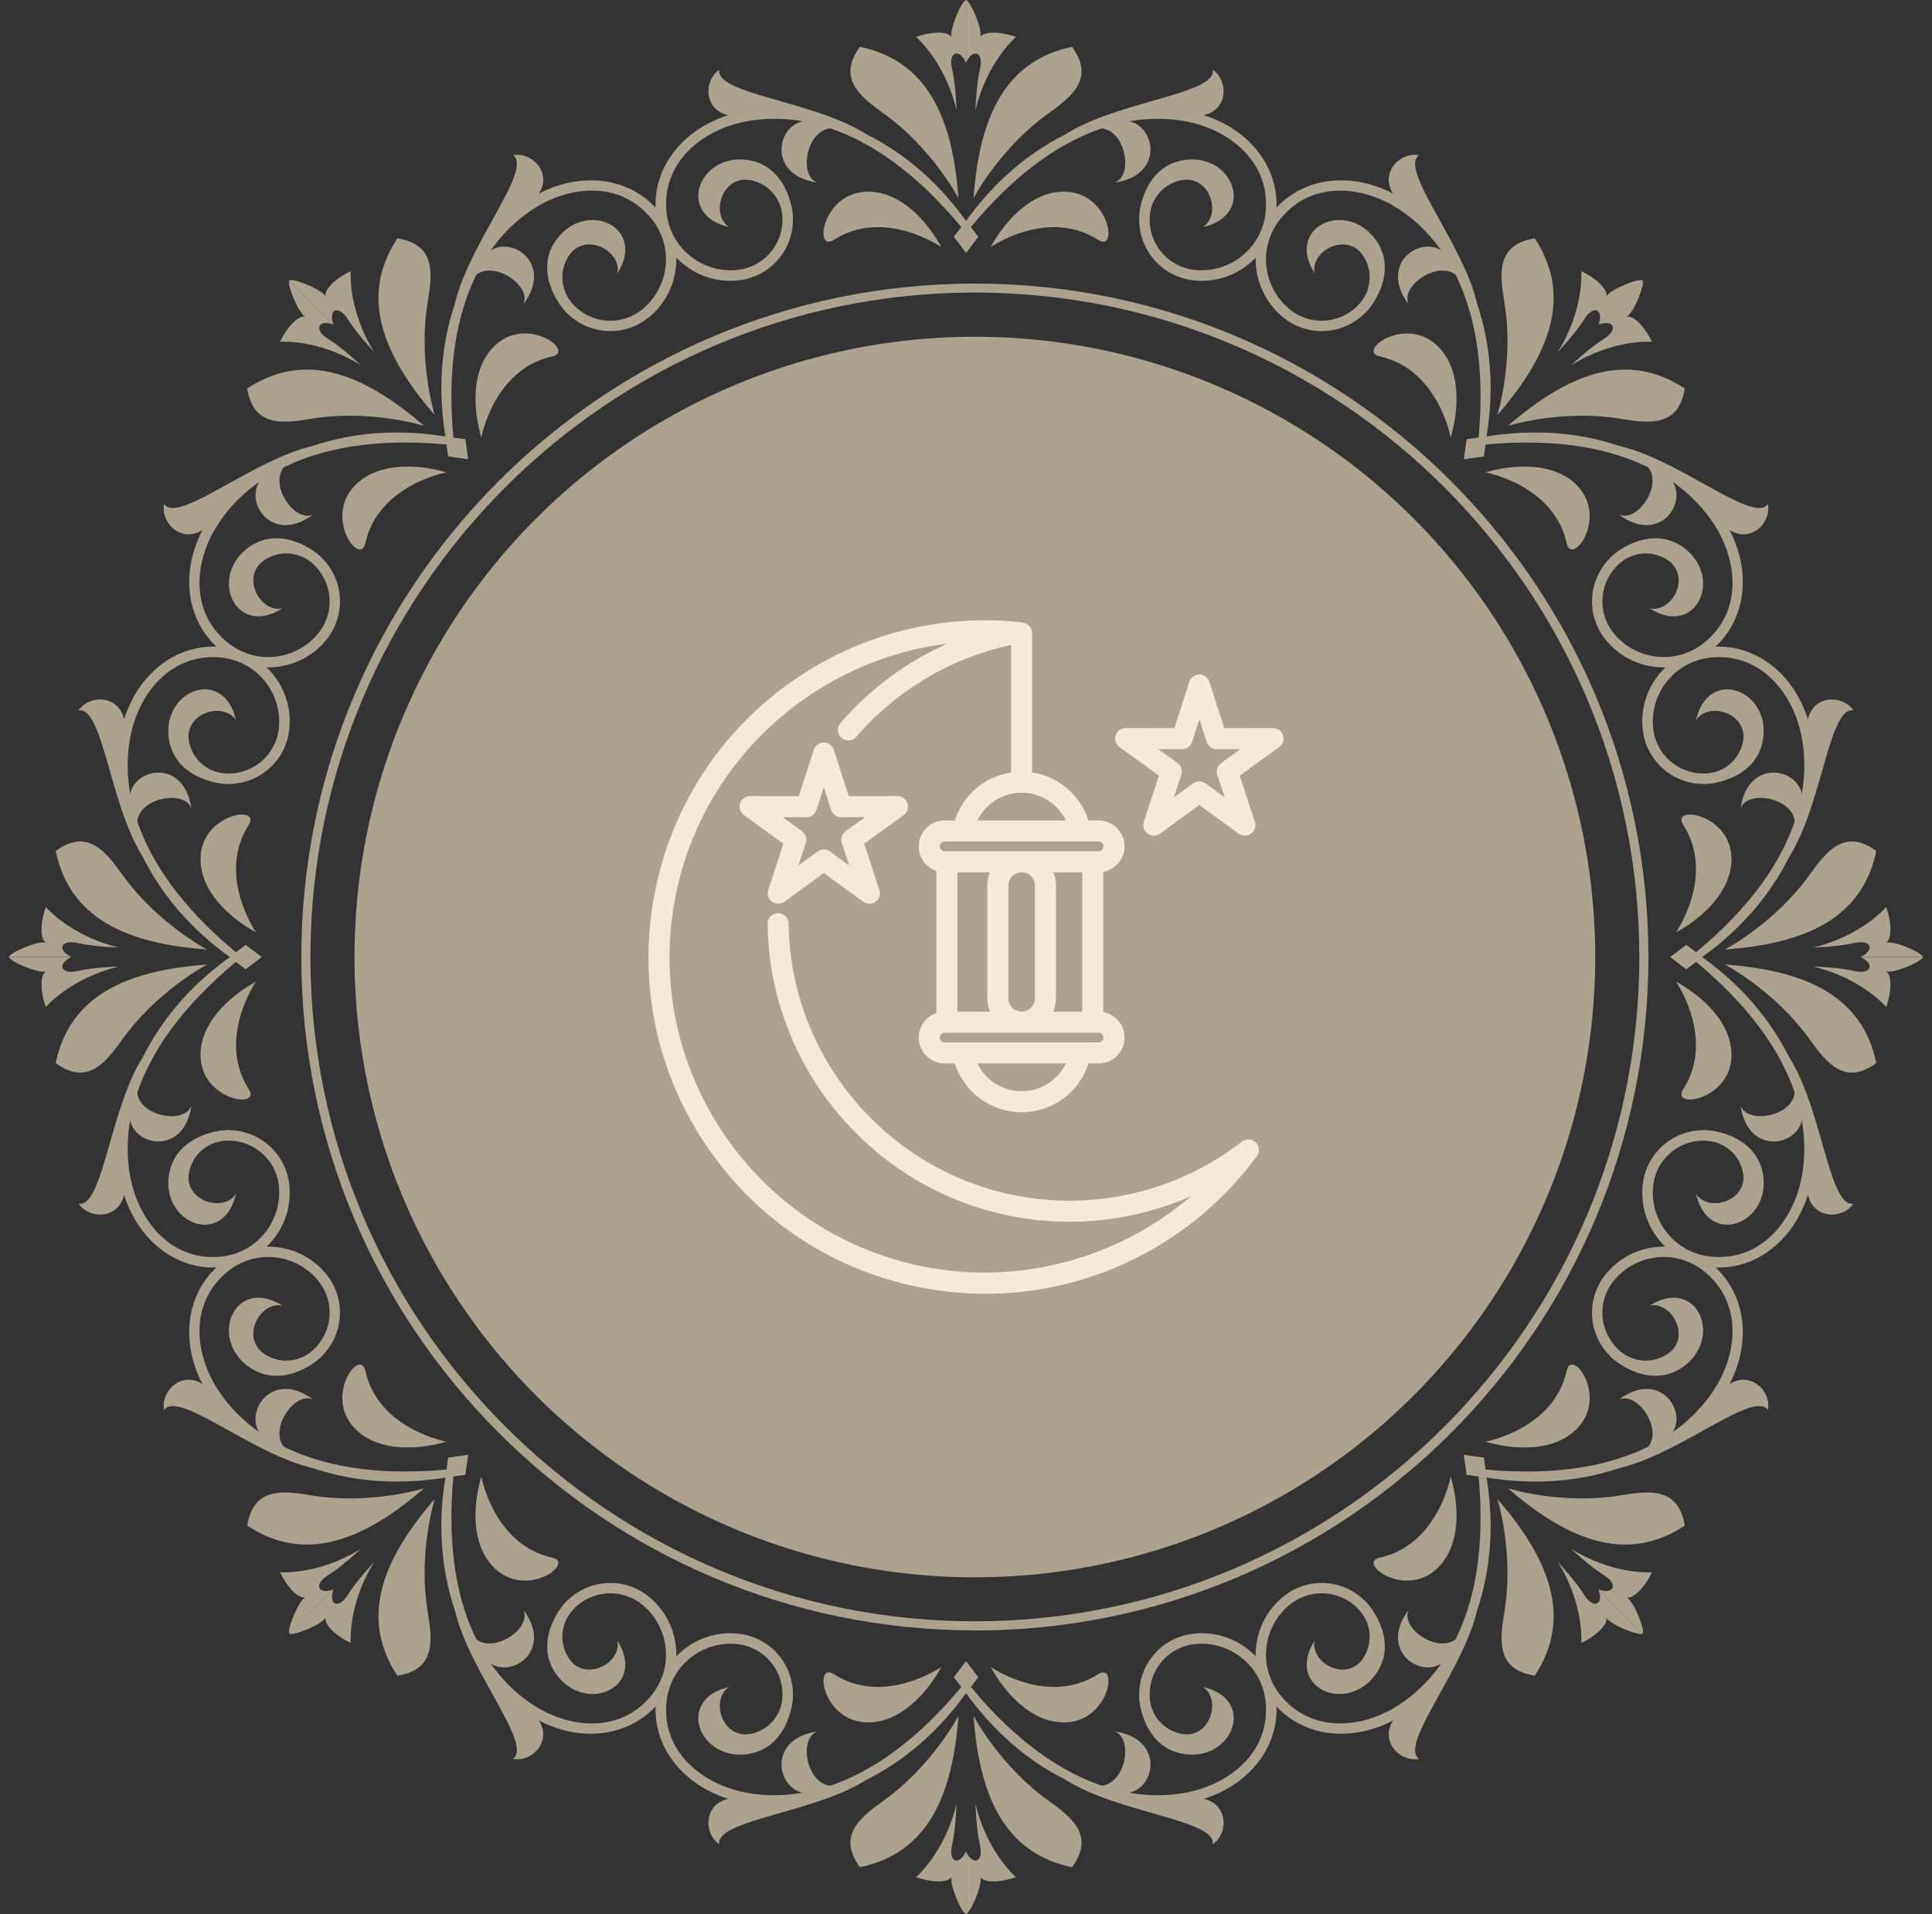 <svg width="109" height="108" viewBox="0 0 109 108" fill="none" xmlns="http://www.w3.org/2000/svg">
<rect x="0" y="0" width="109" height="108" fill="#333333" stroke="none"/>
<g clip-path="url(#clip0_415_476)">
<path d="M55 91.994C34.05 91.994 17 74.95 17 53.994C17 33.038 34.044 16 55 16C75.956 16 93 33.044 93 54C93 74.956 75.956 92 55 92V91.994ZM55 16.507C34.326 16.507 17.513 33.326 17.513 53.994C17.513 74.662 34.332 91.481 55 91.481C75.668 91.481 92.487 74.662 92.487 53.994C92.487 33.326 75.668 16.507 55 16.507Z" fill="#ACA28F"/>
<circle cx="55" cy="54" r="35" fill="#ACA28F"/>
<g clip-path="url(#clip1_415_476)">
<path d="M70.069 64.415C66.499 67.187 61.904 68.307 57.465 67.487C50.039 66.115 44.584 59.648 44.492 52.109C44.488 51.781 44.221 51.517 43.891 51.523C43.563 51.527 43.301 51.796 43.305 52.124C43.403 60.228 49.267 67.18 57.249 68.654C60.636 69.28 64.105 68.856 67.206 67.492C63.167 70.947 57.685 72.499 52.353 71.514C47.675 70.65 43.614 68.016 40.916 64.097C38.219 60.179 37.21 55.444 38.074 50.766C39.505 43.014 45.901 37.248 53.446 36.32C51.146 37.341 49.077 38.867 47.416 40.798C47.202 41.046 47.23 41.421 47.479 41.635C47.728 41.849 48.102 41.821 48.316 41.572C50.583 38.938 53.665 37.114 57.045 36.393V43.587C55.559 43.81 54.322 44.861 53.868 46.295H53.295C52.489 46.295 51.833 46.951 51.833 47.756C51.833 48.4 52.251 48.946 52.83 49.141V57.159C52.251 57.354 51.833 57.9 51.833 58.543C51.833 59.349 52.489 60.005 53.295 60.005H53.868C54.382 61.626 55.895 62.758 57.638 62.758C59.382 62.758 60.895 61.626 61.409 60.005H61.982C62.788 60.005 63.444 59.349 63.444 58.543C63.444 57.827 62.925 57.23 62.243 57.106V49.193C62.925 49.07 63.444 48.473 63.444 47.756C63.444 46.951 62.788 46.295 61.982 46.295H61.409C60.954 44.861 59.718 43.81 58.232 43.587V35.725C58.232 35.419 58.001 35.167 57.703 35.135C57.662 35.121 57.619 35.111 57.574 35.106C52.829 34.603 48.099 35.898 44.255 38.753C40.391 41.624 37.781 45.814 36.906 50.55C35.985 55.541 37.062 60.591 39.938 64.771C42.815 68.951 47.148 71.76 52.138 72.682C53.289 72.894 54.449 73 55.605 73C58.042 73 60.46 72.53 62.736 71.604C66.002 70.274 68.829 68.072 70.911 65.235C71.087 64.997 71.059 64.665 70.847 64.459C70.635 64.252 70.303 64.233 70.069 64.415ZM55.852 49.218C55.755 49.449 55.701 49.702 55.701 49.967V56.332C55.701 56.598 55.755 56.851 55.852 57.082H54.017V49.218H55.852ZM59.424 57.082C59.522 56.851 59.575 56.598 59.575 56.332V49.967C59.575 49.702 59.522 49.449 59.424 49.218H61.055V57.082H59.424ZM58.388 49.967V56.332C58.388 56.746 58.052 57.082 57.638 57.082C57.225 57.082 56.889 56.746 56.889 56.332V49.967C56.889 49.554 57.225 49.218 57.638 49.218H57.638C58.052 49.218 58.388 49.554 58.388 49.967ZM57.638 61.571C56.552 61.571 55.593 60.943 55.142 60.005H60.135C59.684 60.943 58.725 61.571 57.638 61.571ZM61.982 58.817H60.935C60.934 58.817 60.933 58.817 60.932 58.817H54.345C54.344 58.817 54.342 58.817 54.341 58.817H53.295C53.146 58.817 53.021 58.692 53.021 58.543C53.021 58.395 53.146 58.269 53.295 58.269H61.982C62.13 58.269 62.256 58.395 62.256 58.543C62.256 58.692 62.13 58.817 61.982 58.817ZM62.256 47.756C62.256 47.905 62.13 48.03 61.982 48.03H61.65C61.65 48.03 61.649 48.03 61.649 48.03C61.648 48.03 61.648 48.03 61.648 48.03H53.425C53.424 48.03 53.424 48.03 53.423 48.03C53.423 48.03 53.422 48.03 53.422 48.03H53.295C53.146 48.03 53.021 47.905 53.021 47.756C53.021 47.608 53.146 47.483 53.295 47.483H54.329C54.33 47.483 54.33 47.483 54.331 47.483C54.331 47.483 54.332 47.483 54.333 47.483H60.932H60.934H61.982C62.13 47.483 62.256 47.608 62.256 47.756ZM60.135 46.295H55.142C55.593 45.357 56.552 44.729 57.638 44.729C58.725 44.729 59.684 45.357 60.135 46.295ZM72.386 41.489C72.306 41.245 72.079 41.079 71.821 41.079C71.821 41.079 71.82 41.079 71.82 41.079L69.073 41.084L68.23 38.47C68.15 38.225 67.922 38.059 67.665 38.059C67.407 38.059 67.179 38.225 67.1 38.47L66.256 41.084L63.509 41.079C63.508 41.079 63.508 41.079 63.508 41.079C63.251 41.079 63.023 41.245 62.943 41.489C62.864 41.734 62.951 42.003 63.16 42.154L65.385 43.764L64.531 46.375C64.451 46.62 64.538 46.888 64.746 47.04C64.955 47.191 65.237 47.191 65.445 47.039L67.664 45.42L69.883 47.039C69.988 47.115 70.111 47.153 70.233 47.153C70.356 47.153 70.478 47.115 70.582 47.04C70.791 46.888 70.878 46.62 70.798 46.375L69.944 43.764L72.169 42.154C72.378 42.003 72.466 41.734 72.386 41.489ZM68.897 43.056C68.688 43.207 68.6 43.476 68.681 43.721L69.097 44.996L68.014 44.206C67.91 44.13 67.787 44.091 67.665 44.091C67.542 44.091 67.419 44.13 67.315 44.206L66.232 44.995L66.648 43.721C66.728 43.476 66.641 43.207 66.432 43.056L65.346 42.27L66.686 42.273H66.688C66.945 42.273 67.174 42.106 67.253 41.861L67.665 40.586L68.076 41.861C68.156 42.106 68.384 42.273 68.641 42.273H68.643L69.983 42.27L68.897 43.056ZM51.199 45.33C51.12 45.086 50.891 44.92 50.634 44.92C50.634 44.92 50.633 44.92 50.633 44.92L47.886 44.925L47.043 42.311C46.964 42.066 46.735 41.9 46.478 41.9C46.22 41.9 45.992 42.066 45.913 42.311L45.069 44.925L42.322 44.92C42.322 44.92 42.321 44.92 42.321 44.92C42.064 44.92 41.836 45.086 41.756 45.33C41.676 45.575 41.764 45.844 41.973 45.995L44.198 47.605L43.344 50.216C43.264 50.461 43.351 50.729 43.559 50.881C43.768 51.032 44.05 51.032 44.258 50.88L46.477 49.261L48.697 50.88C48.801 50.956 48.924 50.994 49.047 50.994C49.169 50.994 49.291 50.956 49.395 50.881C49.604 50.729 49.691 50.461 49.611 50.216L48.757 47.605L50.982 45.995C51.191 45.844 51.279 45.575 51.199 45.33ZM47.71 46.897C47.501 47.048 47.413 47.317 47.494 47.563L47.91 48.837L46.828 48.047C46.619 47.895 46.336 47.895 46.128 48.047L45.045 48.837L45.461 47.563C45.541 47.317 45.454 47.048 45.245 46.897L44.159 46.111L45.499 46.114H45.501C45.758 46.114 45.987 45.948 46.066 45.702L46.478 44.427L46.889 45.702C46.968 45.948 47.197 46.114 47.454 46.114H47.456L48.796 46.111L47.71 46.897Z" fill="#F3EAD9"/>
</g>
<path d="M54.074 11.182C53.749 6.633 52.311 3.431 48.515 2.643C47.236 4.407 48.475 5.417 49.856 6.404C52.602 8.368 54.074 11.182 54.074 11.182Z" fill="#ACA28F"/>
<path d="M53.11 13.944C52.453 12.734 51.118 11.062 49.371 10.839C46.449 10.463 45.838 14.31 47.042 13.534C49.896 11.707 53.11 13.944 53.11 13.944Z" fill="#ACA28F"/>
<path d="M45.684 6.815C43.88 6.69 43.104 9.875 46.117 10.303C44.896 9.88 45.627 6.661 47.447 7.323L46.574 6.855L45.684 6.815Z" fill="#ACA28F"/>
<path d="M49.2 7.797C46.369 5.714 40.336 5.371 40.581 3.933C39.582 4.618 39.714 6.615 41.66 6.547C43.606 6.484 44.006 6.142 45.29 6.496C46.575 6.849 47.676 7.163 47.676 7.163L48.492 7.523L49.194 7.791L49.2 7.797Z" fill="#ACA28F"/>
<path d="M44.731 12.426C44.731 11.21 44.041 9.144 41.94 9.001C39.349 8.83 38.184 12.152 41.141 12.814C40.062 12.135 40.707 9.835 42.397 10.166C43.087 10.303 44.029 11.011 44.029 11.011L44.343 12.055L44.725 12.42L44.731 12.426Z" fill="#ACA28F"/>
<path d="M54.503 12.466C50.165 6.421 44.086 5.776 41.643 6.347C38.652 7.049 36.746 9.384 37.008 12.032C37.117 13.157 37.659 14.167 38.532 14.886C39.297 15.514 40.233 15.845 41.209 15.845C41.346 15.845 41.489 15.839 41.632 15.822C43.521 15.64 44.903 13.95 44.72 12.061C44.566 10.52 43.19 9.384 41.649 9.538L41.706 10.126C42.928 10.012 44.012 10.902 44.132 12.118C44.286 13.682 43.139 15.08 41.575 15.234C40.61 15.326 39.663 15.04 38.915 14.424C38.161 13.807 37.699 12.934 37.602 11.97C37.334 9.218 39.508 7.449 41.786 6.918C44.086 6.381 48.892 6.376 54.241 12.82L53.83 13.362L54.509 14.258L55.188 13.362L54.509 12.466H54.503Z" fill="#ACA28F"/>
<path d="M53.972 6.244C53.322 3.47 51.678 2.083 51.678 2.083C52.38 1.827 53.407 1.701 53.687 2.083C53.567 1.644 54.229 0.097 54.498 0V3.533C54.115 2.7 53.493 2.922 53.71 3.876C53.932 4.835 53.967 6.244 53.967 6.244H53.972Z" fill="#ACA28F"/>
<path d="M54.925 11.182C55.25 6.633 56.689 3.431 60.484 2.643C61.763 4.407 60.524 5.417 59.143 6.404C56.398 8.368 54.925 11.182 54.925 11.182Z" fill="#ACA28F"/>
<path d="M55.89 13.944C56.546 12.734 57.882 11.062 59.628 10.839C62.551 10.463 63.162 14.31 61.957 13.534C59.103 11.707 55.89 13.944 55.89 13.944Z" fill="#ACA28F"/>
<path d="M63.316 6.815C65.119 6.69 65.895 9.875 62.882 10.303C64.103 9.88 63.373 6.661 61.552 7.323L62.425 6.855L63.316 6.815Z" fill="#ACA28F"/>
<path d="M59.8 7.797C62.631 5.714 68.664 5.371 68.419 3.933C69.418 4.618 69.286 6.615 67.34 6.547C65.394 6.484 64.994 6.142 63.71 6.496C62.425 6.849 61.324 7.163 61.324 7.163L60.508 7.523L59.806 7.791L59.8 7.797Z" fill="#ACA28F"/>
<path d="M64.269 12.426C64.269 11.21 64.96 9.144 67.061 9.001C69.652 8.83 70.817 12.152 67.86 12.814C68.939 12.135 68.294 9.835 66.604 10.166C65.913 10.303 64.972 11.011 64.972 11.011L64.658 12.055L64.275 12.42L64.269 12.426Z" fill="#ACA28F"/>
<path d="M54.503 12.466C58.841 6.421 64.92 5.776 67.363 6.347C70.354 7.049 72.261 9.384 71.998 12.032C71.89 13.157 71.347 14.167 70.474 14.886C69.709 15.514 68.773 15.845 67.797 15.845C67.66 15.845 67.517 15.839 67.375 15.822C65.485 15.64 64.104 13.95 64.287 12.061C64.441 10.52 65.817 9.384 67.358 9.538L67.3 10.126C66.079 10.012 64.995 10.902 64.875 12.118C64.721 13.682 65.868 15.08 67.432 15.234C68.396 15.326 69.344 15.04 70.092 14.424C70.845 13.807 71.308 12.934 71.404 11.97C71.673 9.218 69.498 7.449 67.221 6.918C64.92 6.381 60.114 6.376 54.766 12.82L55.177 13.362L54.498 14.258L53.818 13.362L54.498 12.466H54.503Z" fill="#ACA28F"/>
<path d="M55.028 6.244C55.679 3.47 57.323 2.083 57.323 2.083C56.626 1.827 55.593 1.701 55.313 2.083C55.433 1.644 54.771 0.097 54.503 0V3.533C54.885 2.7 55.508 2.922 55.291 3.876C55.068 4.835 55.034 6.244 55.034 6.244H55.028Z" fill="#ACA28F"/>
<path d="M23.92 24.025C20.472 21.04 17.19 19.789 13.948 21.919C14.296 24.07 15.883 23.911 17.556 23.631C20.889 23.077 23.914 24.025 23.914 24.025H23.92Z" fill="#ACA28F"/>
<path d="M25.192 26.656C23.873 26.262 21.744 26.028 20.352 27.101C18.017 28.905 20.306 32.056 20.609 30.657C21.334 27.352 25.186 26.656 25.186 26.656H25.192Z" fill="#ACA28F"/>
<path d="M14.901 26.867C13.537 28.055 15.238 30.857 17.675 29.025C16.516 29.59 14.753 26.793 16.505 25.977L15.557 26.268L14.901 26.867Z" fill="#ACA28F"/>
<path d="M18.081 25.081C14.605 25.611 10.101 29.636 9.256 28.443C9.034 29.636 10.541 30.954 11.871 29.527C13.201 28.106 13.246 27.581 14.405 26.924C15.564 26.268 16.568 25.709 16.568 25.709L17.402 25.383L18.087 25.075L18.081 25.081Z" fill="#ACA28F"/>
<path d="M18.194 31.514C17.338 30.657 15.386 29.676 13.799 31.068C11.847 32.781 13.377 35.954 15.934 34.328C14.69 34.607 13.519 32.53 14.946 31.571C15.534 31.177 16.699 31.011 16.699 31.011L17.658 31.525L18.189 31.514H18.194Z" fill="#ACA28F"/>
<path d="M25.13 24.63C17.789 23.425 13.035 27.261 11.71 29.396C10.089 32.004 10.398 35.007 12.452 36.696C13.326 37.41 14.422 37.747 15.546 37.638C16.528 37.541 17.43 37.113 18.115 36.428C18.212 36.331 18.309 36.223 18.4 36.114C19.604 34.647 19.393 32.478 17.926 31.274C16.728 30.292 14.952 30.463 13.971 31.662L14.427 32.039C15.209 31.091 16.608 30.954 17.555 31.73C18.771 32.729 18.948 34.527 17.949 35.743C17.333 36.491 16.459 36.959 15.495 37.056C14.53 37.153 13.582 36.862 12.829 36.245C10.694 34.493 10.98 31.702 12.213 29.715C13.457 27.706 16.853 24.31 25.192 25.081L25.284 25.754L26.397 25.908L26.243 24.795L25.13 24.641V24.63Z" fill="#ACA28F"/>
<path d="M20.358 20.606C17.937 19.104 15.797 19.287 15.797 19.287C16.111 18.608 16.75 17.797 17.218 17.866C16.819 17.637 16.196 16.079 16.316 15.817L18.816 18.317C17.96 17.997 17.669 18.596 18.502 19.116C19.336 19.635 20.358 20.606 20.358 20.606Z" fill="#ACA28F"/>
<path d="M24.524 23.42C21.539 19.972 20.289 16.69 22.418 13.448C24.57 13.796 24.41 15.383 24.13 17.055C23.577 20.389 24.524 23.414 24.524 23.414V23.42Z" fill="#ACA28F"/>
<path d="M27.157 24.693C26.763 23.374 26.529 21.245 27.602 19.852C29.405 17.518 32.551 19.807 31.158 20.109C27.853 20.834 27.157 24.687 27.157 24.687V24.693Z" fill="#ACA28F"/>
<path d="M27.367 14.401C28.554 13.037 31.357 14.738 29.525 17.175C30.09 16.017 27.293 14.253 26.477 16.005L26.768 15.057L27.367 14.401Z" fill="#ACA28F"/>
<path d="M25.581 17.581C26.112 14.104 30.136 9.601 28.943 8.756C30.136 8.533 31.454 10.04 30.027 11.37C28.606 12.7 28.081 12.746 27.425 13.905C26.768 15.063 26.209 16.068 26.209 16.068L25.883 16.901L25.575 17.586L25.581 17.581Z" fill="#ACA28F"/>
<path d="M32.014 17.695C31.158 16.838 30.176 14.886 31.569 13.3C33.281 11.347 36.455 12.877 34.828 15.434C35.108 14.19 33.03 13.02 32.071 14.447C31.677 15.035 31.512 16.199 31.512 16.199L32.025 17.158L32.014 17.689V17.695Z" fill="#ACA28F"/>
<path d="M25.129 24.63C23.925 17.289 27.761 12.535 29.895 11.21C32.504 9.589 35.506 9.898 37.196 11.953C37.91 12.826 38.246 13.922 38.138 15.046C38.041 16.028 37.613 16.93 36.928 17.615C36.831 17.712 36.722 17.809 36.614 17.9C35.147 19.105 32.978 18.893 31.773 17.426C30.792 16.228 30.963 14.453 32.162 13.471L32.538 13.927C31.591 14.709 31.454 16.108 32.23 17.055C33.229 18.271 35.027 18.448 36.243 17.449C36.99 16.833 37.459 15.96 37.556 14.995C37.653 14.03 37.361 13.083 36.745 12.329C34.993 10.194 32.202 10.48 30.215 11.713C28.206 12.957 24.81 16.353 25.58 24.693L26.254 24.784L26.408 25.897L25.295 25.743L25.141 24.63H25.129Z" fill="#ACA28F"/>
<path d="M21.105 19.858C19.604 17.438 19.787 15.297 19.787 15.297C19.108 15.611 18.297 16.25 18.366 16.718C18.137 16.319 16.579 15.697 16.316 15.817L18.817 18.317C18.497 17.461 19.096 17.169 19.616 18.003C20.135 18.836 21.105 19.858 21.105 19.858Z" fill="#ACA28F"/>
<path d="M11.682 54.425C7.132 54.751 3.93 56.189 3.143 59.985C4.906 61.263 5.917 60.025 6.904 58.644C8.868 55.898 11.682 54.425 11.682 54.425Z" fill="#ACA28F"/>
<path d="M14.445 55.39C13.235 56.046 11.562 57.382 11.339 59.129C10.963 62.051 14.81 62.662 14.034 61.457C12.207 58.603 14.445 55.39 14.445 55.39Z" fill="#ACA28F"/>
<path d="M7.315 62.816C7.19 64.62 10.375 65.396 10.803 62.376C10.38 63.598 7.161 62.867 7.823 61.046L7.355 61.92L7.315 62.81V62.816Z" fill="#ACA28F"/>
<path d="M8.297 59.3C6.213 62.131 5.871 68.164 4.433 67.919C5.118 68.918 7.115 68.786 7.047 66.84C6.984 64.894 6.642 64.494 6.995 63.21C7.349 61.925 7.663 60.824 7.663 60.824L8.023 60.008L8.291 59.306L8.297 59.3Z" fill="#ACA28F"/>
<path d="M12.926 63.769C11.71 63.769 9.644 64.46 9.502 66.56C9.33 69.152 12.652 70.316 13.314 67.359C12.635 68.438 10.335 67.793 10.666 66.104C10.803 65.413 11.511 64.471 11.511 64.471L12.555 64.157L12.921 63.769H12.926Z" fill="#ACA28F"/>
<path d="M12.966 54.003C6.921 58.341 6.277 64.42 6.847 66.863C7.549 69.854 9.884 71.76 12.532 71.498C13.657 71.389 14.667 70.847 15.386 69.974C16.014 69.209 16.345 68.273 16.345 67.297C16.345 67.16 16.34 67.017 16.323 66.874C16.14 64.985 14.45 63.604 12.561 63.786C11.02 63.94 9.884 65.316 10.038 66.857L10.626 66.8C10.512 65.579 11.402 64.494 12.618 64.374C14.182 64.22 15.581 65.367 15.735 66.931C15.826 67.896 15.54 68.844 14.924 69.591C14.308 70.345 13.434 70.807 12.47 70.904C9.718 71.172 7.949 68.998 7.418 66.72C6.882 64.42 6.876 59.614 13.32 54.265L13.862 54.676L14.758 53.997L13.862 53.318L12.966 53.997V54.003Z" fill="#ACA28F"/>
<path d="M6.744 54.528C3.97 55.179 2.583 56.822 2.583 56.822C2.327 56.126 2.201 55.093 2.583 54.813C2.144 54.933 0.597 54.271 0.5 54.003H4.033C3.2 54.385 3.422 55.007 4.376 54.791C5.335 54.568 6.744 54.534 6.744 54.534V54.528Z" fill="#ACA28F"/>
<path d="M11.682 53.575C7.132 53.249 3.93 51.811 3.143 48.015C4.906 46.737 5.917 47.975 6.904 49.356C8.868 52.102 11.682 53.575 11.682 53.575Z" fill="#ACA28F"/>
<path d="M14.445 52.61C13.235 51.954 11.562 50.618 11.339 48.871C10.963 45.949 14.81 45.338 14.034 46.543C12.207 49.397 14.445 52.61 14.445 52.61Z" fill="#ACA28F"/>
<path d="M7.315 45.184C7.19 43.38 10.375 42.604 10.803 45.623C10.38 44.402 7.161 45.133 7.823 46.953L7.355 46.08L7.315 45.19V45.184Z" fill="#ACA28F"/>
<path d="M8.297 48.7C6.213 45.869 5.871 39.836 4.433 40.081C5.118 39.082 7.115 39.214 7.047 41.16C6.984 43.106 6.642 43.506 6.995 44.79C7.349 46.075 7.663 47.176 7.663 47.176L8.023 47.992L8.291 48.694L8.297 48.7Z" fill="#ACA28F"/>
<path d="M12.926 44.231C11.71 44.231 9.644 43.54 9.502 41.44C9.33 38.848 12.652 37.684 13.314 40.641C12.635 39.562 10.335 40.207 10.666 41.896C10.803 42.587 11.511 43.529 11.511 43.529L12.555 43.843L12.921 44.231H12.926Z" fill="#ACA28F"/>
<path d="M12.966 54.003C6.921 49.665 6.277 43.586 6.847 41.143C7.549 38.152 9.884 36.245 12.532 36.508C13.657 36.616 14.667 37.159 15.386 38.032C16.014 38.797 16.345 39.733 16.345 40.709C16.345 40.846 16.34 40.989 16.323 41.131C16.14 43.021 14.45 44.402 12.561 44.219C11.02 44.071 9.884 42.69 10.038 41.148L10.626 41.206C10.512 42.427 11.402 43.512 12.618 43.632C14.182 43.786 15.581 42.638 15.735 41.074C15.826 40.11 15.54 39.162 14.924 38.414C14.308 37.661 13.434 37.199 12.47 37.102C9.718 36.833 7.949 39.008 7.418 41.285C6.882 43.586 6.876 48.392 13.32 53.74L13.862 53.329L14.758 54.008L13.862 54.688L12.966 54.008V54.003Z" fill="#ACA28F"/>
<path d="M6.744 53.472C3.97 52.821 2.583 51.177 2.583 51.177C2.327 51.879 2.201 52.907 2.583 53.187C2.144 53.067 0.597 53.729 0.5 53.997H4.033C3.2 53.615 3.422 52.992 4.376 53.209C5.335 53.432 6.744 53.466 6.744 53.466V53.472Z" fill="#ACA28F"/>
<path d="M24.524 84.58C21.539 88.028 20.289 91.31 22.418 94.552C24.57 94.204 24.41 92.617 24.13 90.945C23.577 87.611 24.524 84.586 24.524 84.586V84.58Z" fill="#ACA28F"/>
<path d="M27.157 83.307C26.763 84.626 26.529 86.755 27.602 88.148C29.405 90.482 32.551 88.193 31.158 87.891C27.853 87.166 27.157 83.313 27.157 83.313V83.307Z" fill="#ACA28F"/>
<path d="M27.367 93.599C28.554 94.963 31.357 93.262 29.525 90.825C30.09 91.984 27.293 93.747 26.477 91.995L26.768 92.942L27.367 93.599Z" fill="#ACA28F"/>
<path d="M25.581 90.419C26.112 93.896 30.136 98.399 28.943 99.244C30.136 99.467 31.454 97.96 30.027 96.63C28.606 95.3 28.081 95.254 27.425 94.095C26.768 92.937 26.209 91.932 26.209 91.932L25.883 91.099L25.575 90.414L25.581 90.419Z" fill="#ACA28F"/>
<path d="M32.014 90.305C31.158 91.162 30.176 93.114 31.569 94.701C33.281 96.653 36.455 95.123 34.828 92.566C35.108 93.81 33.03 94.98 32.071 93.553C31.677 92.965 31.512 91.801 31.512 91.801L32.025 90.842L32.014 90.311V90.305Z" fill="#ACA28F"/>
<path d="M25.129 83.37C23.925 90.711 27.761 95.465 29.895 96.79C32.504 98.411 35.506 98.102 37.196 96.047C37.91 95.174 38.246 94.078 38.138 92.954C38.041 91.972 37.613 91.07 36.928 90.385C36.831 90.288 36.722 90.191 36.614 90.1C35.147 88.895 32.978 89.107 31.773 90.574C30.792 91.772 30.963 93.547 32.162 94.529L32.538 94.073C31.591 93.291 31.454 91.892 32.23 90.945C33.229 89.729 35.027 89.552 36.243 90.551C36.99 91.167 37.459 92.041 37.556 93.005C37.653 93.97 37.361 94.917 36.745 95.671C34.993 97.806 32.202 97.52 30.215 96.287C28.206 95.043 24.81 91.647 25.58 83.307L26.254 83.216L26.408 82.103L25.295 82.257L25.141 83.37H25.129Z" fill="#ACA28F"/>
<path d="M21.105 88.142C19.604 90.562 19.787 92.703 19.787 92.703C19.108 92.389 18.297 91.749 18.366 91.281C18.137 91.681 16.579 92.303 16.316 92.183L18.817 89.683C18.497 90.539 19.096 90.831 19.616 89.997C20.135 89.164 21.105 88.142 21.105 88.142Z" fill="#ACA28F"/>
<path d="M23.92 83.981C20.472 86.966 17.19 88.216 13.948 86.087C14.296 83.935 15.883 84.095 17.556 84.375C20.889 84.928 23.914 83.981 23.914 83.981H23.92Z" fill="#ACA28F"/>
<path d="M25.192 81.344C23.873 81.738 21.744 81.972 20.352 80.899C18.017 79.095 20.306 75.944 20.609 77.343C21.334 80.647 25.186 81.344 25.186 81.344H25.192Z" fill="#ACA28F"/>
<path d="M14.901 81.133C13.537 79.945 15.238 77.143 17.675 78.975C16.516 78.41 14.753 81.207 16.505 82.023L15.557 81.732L14.901 81.133Z" fill="#ACA28F"/>
<path d="M18.081 82.919C14.605 82.388 10.101 78.364 9.256 79.557C9.034 78.364 10.541 77.046 11.871 78.473C13.201 79.894 13.246 80.419 14.405 81.076C15.564 81.732 16.568 82.291 16.568 82.291L17.402 82.617L18.087 82.925L18.081 82.919Z" fill="#ACA28F"/>
<path d="M18.194 76.486C17.338 77.343 15.386 78.324 13.799 76.932C11.847 75.219 13.377 72.046 15.934 73.672C14.69 73.393 13.519 75.47 14.946 76.429C15.534 76.823 16.699 76.989 16.699 76.989L17.658 76.475L18.189 76.486H18.194Z" fill="#ACA28F"/>
<path d="M25.13 83.37C17.789 84.575 13.035 80.739 11.71 78.604C10.089 75.996 10.398 72.993 12.452 71.304C13.326 70.59 14.422 70.253 15.546 70.362C16.528 70.459 17.43 70.887 18.115 71.572C18.212 71.669 18.309 71.777 18.4 71.886C19.604 73.353 19.393 75.522 17.926 76.726C16.728 77.708 14.952 77.537 13.971 76.338L14.427 75.961C15.209 76.909 16.608 77.046 17.555 76.269C18.771 75.271 18.948 73.473 17.949 72.257C17.333 71.509 16.459 71.041 15.495 70.944C14.53 70.847 13.582 71.138 12.829 71.754C10.694 73.507 10.98 76.298 12.213 78.284C13.457 80.294 16.853 83.69 25.192 82.919L25.284 82.246L26.397 82.092L26.243 83.205L25.13 83.359V83.37Z" fill="#ACA28F"/>
<path d="M20.358 87.394C17.937 88.895 15.797 88.713 15.797 88.713C16.111 89.392 16.75 90.203 17.218 90.134C16.819 90.362 16.196 91.921 16.316 92.183L18.816 89.683C17.96 90.003 17.669 89.403 18.502 88.884C19.336 88.365 20.358 87.394 20.358 87.394Z" fill="#ACA28F"/>
<path d="M54.925 96.818C55.25 101.367 56.689 104.57 60.484 105.357C61.763 103.593 60.524 102.583 59.143 101.596C56.398 99.632 54.925 96.818 54.925 96.818Z" fill="#ACA28F"/>
<path d="M55.89 94.055C56.546 95.266 57.882 96.938 59.628 97.161C62.551 97.537 63.162 93.69 61.957 94.466C59.103 96.293 55.89 94.055 55.89 94.055Z" fill="#ACA28F"/>
<path d="M63.316 101.185C65.119 101.31 65.895 98.125 62.882 97.697C64.103 98.12 63.373 101.339 61.552 100.677L62.425 101.145L63.316 101.185Z" fill="#ACA28F"/>
<path d="M59.8 100.203C62.631 102.286 68.664 102.629 68.419 104.067C69.418 103.382 69.286 101.384 67.34 101.453C65.394 101.516 64.994 101.858 63.71 101.504C62.425 101.15 61.324 100.837 61.324 100.837L60.508 100.477L59.806 100.209L59.8 100.203Z" fill="#ACA28F"/>
<path d="M64.269 95.574C64.269 96.79 64.96 98.856 67.061 98.999C69.652 99.17 70.817 95.848 67.86 95.186C68.939 95.865 68.294 98.165 66.604 97.834C65.913 97.697 64.972 96.989 64.972 96.989L64.658 95.945L64.275 95.579L64.269 95.574Z" fill="#ACA28F"/>
<path d="M54.503 95.534C58.841 101.579 64.92 102.224 67.363 101.653C70.354 100.951 72.261 98.616 71.998 95.968C71.89 94.843 71.347 93.833 70.474 93.114C69.709 92.486 68.773 92.155 67.797 92.155C67.66 92.155 67.517 92.16 67.375 92.178C65.485 92.36 64.104 94.05 64.287 95.939C64.441 97.48 65.817 98.616 67.358 98.462L67.3 97.874C66.079 97.988 64.995 97.098 64.875 95.882C64.721 94.318 65.868 92.92 67.432 92.766C68.396 92.674 69.344 92.96 70.092 93.576C70.845 94.192 71.308 95.066 71.404 96.03C71.673 98.782 69.498 100.551 67.221 101.082C64.92 101.618 60.114 101.624 54.766 95.18L55.177 94.638L54.498 93.742L53.818 94.638L54.498 95.534H54.503Z" fill="#ACA28F"/>
<path d="M55.028 101.755C55.679 104.53 57.323 105.917 57.323 105.917C56.626 106.173 55.593 106.299 55.313 105.917C55.433 106.356 54.771 107.903 54.503 108V104.467C54.885 105.3 55.508 105.078 55.291 104.124C55.068 103.165 55.034 101.755 55.034 101.755H55.028Z" fill="#ACA28F"/>
<path d="M54.074 96.818C53.749 101.367 52.311 104.57 48.515 105.357C47.236 103.593 48.475 102.583 49.856 101.596C52.602 99.632 54.074 96.818 54.074 96.818Z" fill="#ACA28F"/>
<path d="M53.11 94.055C52.453 95.266 51.118 96.938 49.371 97.161C46.449 97.537 45.838 93.69 47.042 94.466C49.896 96.293 53.11 94.055 53.11 94.055Z" fill="#ACA28F"/>
<path d="M45.684 101.185C43.88 101.31 43.104 98.125 46.117 97.697C44.896 98.12 45.627 101.339 47.447 100.677L46.574 101.145L45.684 101.185Z" fill="#ACA28F"/>
<path d="M49.2 100.203C46.369 102.286 40.336 102.629 40.581 104.067C39.582 103.382 39.714 101.384 41.66 101.453C43.606 101.516 44.006 101.858 45.29 101.504C46.575 101.15 47.676 100.837 47.676 100.837L48.492 100.477L49.194 100.209L49.2 100.203Z" fill="#ACA28F"/>
<path d="M44.731 95.574C44.731 96.79 44.041 98.856 41.94 98.999C39.349 99.17 38.184 95.848 41.141 95.186C40.062 95.865 40.707 98.165 42.397 97.834C43.087 97.697 44.029 96.989 44.029 96.989L44.343 95.945L44.725 95.579L44.731 95.574Z" fill="#ACA28F"/>
<path d="M54.503 95.534C50.165 101.579 44.086 102.224 41.643 101.653C38.652 100.951 36.746 98.616 37.008 95.968C37.117 94.843 37.659 93.833 38.532 93.114C39.297 92.486 40.233 92.155 41.209 92.155C41.346 92.155 41.489 92.16 41.632 92.178C43.521 92.36 44.903 94.05 44.72 95.939C44.566 97.48 43.19 98.616 41.649 98.462L41.706 97.874C42.928 97.988 44.012 97.098 44.132 95.882C44.286 94.318 43.139 92.92 41.575 92.766C40.61 92.674 39.663 92.96 38.915 93.576C38.161 94.192 37.699 95.066 37.602 96.03C37.334 98.782 39.508 100.551 41.786 101.082C44.086 101.618 48.892 101.624 54.241 95.18L53.83 94.638L54.509 93.742L55.188 94.638L54.509 95.534H54.503Z" fill="#ACA28F"/>
<path d="M53.972 101.755C53.322 104.53 51.678 105.917 51.678 105.917C52.38 106.173 53.407 106.299 53.687 105.917C53.567 106.356 54.229 107.903 54.498 108V104.467C54.115 105.3 53.493 105.078 53.71 104.124C53.932 103.165 53.967 101.755 53.967 101.755H53.972Z" fill="#ACA28F"/>
<path d="M85.08 83.981C88.528 86.966 91.81 88.216 95.052 86.087C94.704 83.935 93.117 84.095 91.444 84.375C88.111 84.928 85.086 83.981 85.086 83.981H85.08Z" fill="#ACA28F"/>
<path d="M83.808 81.344C85.126 81.738 87.255 81.972 88.648 80.899C90.983 79.095 88.694 75.944 88.391 77.343C87.666 80.647 83.813 81.344 83.813 81.344H83.808Z" fill="#ACA28F"/>
<path d="M94.099 81.133C95.463 79.945 93.763 77.143 91.325 78.975C92.484 78.41 94.248 81.207 92.495 82.023L93.443 81.732L94.099 81.133Z" fill="#ACA28F"/>
<path d="M90.92 82.919C94.396 82.388 98.9 78.364 99.744 79.557C99.967 78.364 98.46 77.046 97.13 78.473C95.8 79.894 95.754 80.419 94.596 81.076C93.437 81.732 92.432 82.291 92.432 82.291L91.599 82.617L90.914 82.925L90.92 82.919Z" fill="#ACA28F"/>
<path d="M90.806 76.486C91.662 77.343 93.614 78.324 95.201 76.932C97.153 75.219 95.623 72.046 93.066 73.672C94.31 73.393 95.481 75.47 94.053 76.429C93.466 76.823 92.301 76.989 92.301 76.989L91.342 76.475L90.811 76.486H90.806Z" fill="#ACA28F"/>
<path d="M83.871 83.37C91.211 84.575 95.966 80.739 97.29 78.604C98.911 75.996 98.603 72.993 96.548 71.304C95.675 70.59 94.579 70.253 93.454 70.362C92.473 70.459 91.571 70.887 90.886 71.572C90.789 71.669 90.692 71.777 90.6 71.886C89.396 73.353 89.607 75.522 91.074 76.726C92.273 77.708 94.048 77.537 95.03 76.338L94.573 75.961C93.791 76.909 92.393 77.046 91.445 76.269C90.229 75.271 90.052 73.473 91.051 72.257C91.668 71.509 92.541 71.041 93.506 70.944C94.47 70.847 95.418 71.138 96.171 71.754C98.306 73.507 98.021 76.298 96.788 78.284C95.543 80.294 92.147 83.69 83.808 82.919L83.717 82.246L82.603 82.092L82.758 83.205L83.871 83.359V83.37Z" fill="#ACA28F"/>
<path d="M88.642 87.394C91.062 88.895 93.202 88.713 93.202 88.713C92.888 89.392 92.249 90.203 91.781 90.134C92.18 90.362 92.803 91.921 92.683 92.183L90.183 89.683C91.039 90.003 91.33 89.403 90.497 88.884C89.663 88.365 88.642 87.394 88.642 87.394Z" fill="#ACA28F"/>
<path d="M84.481 84.58C87.467 88.028 88.717 91.31 86.588 94.552C84.436 94.204 84.596 92.617 84.875 90.945C85.429 87.611 84.481 84.586 84.481 84.586V84.58Z" fill="#ACA28F"/>
<path d="M81.844 83.307C82.238 84.626 82.472 86.755 81.399 88.148C79.595 90.482 76.45 88.193 77.843 87.891C81.148 87.166 81.844 83.313 81.844 83.313V83.307Z" fill="#ACA28F"/>
<path d="M81.633 93.599C80.445 94.963 77.643 93.262 79.475 90.825C78.91 91.984 81.707 93.747 82.523 91.995L82.232 92.942L81.633 93.599Z" fill="#ACA28F"/>
<path d="M83.419 90.419C82.888 93.896 78.864 98.399 80.057 99.244C78.864 99.467 77.546 97.96 78.973 96.63C80.394 95.3 80.919 95.254 81.576 94.095C82.232 92.937 82.791 91.932 82.791 91.932L83.117 91.099L83.425 90.414L83.419 90.419Z" fill="#ACA28F"/>
<path d="M76.986 90.305C77.842 91.162 78.824 93.114 77.431 94.701C75.719 96.653 72.545 95.123 74.172 92.566C73.892 93.81 75.97 94.98 76.929 93.553C77.323 92.965 77.489 91.801 77.489 91.801L76.975 90.842L76.986 90.311V90.305Z" fill="#ACA28F"/>
<path d="M83.87 83.37C85.075 90.711 81.239 95.465 79.104 96.79C76.496 98.411 73.493 98.102 71.803 96.047C71.09 95.174 70.753 94.078 70.862 92.954C70.959 91.972 71.387 91.07 72.072 90.385C72.169 90.288 72.277 90.191 72.386 90.1C73.853 88.895 76.022 89.107 77.226 90.574C78.208 91.772 78.037 93.547 76.838 94.529L76.461 94.073C77.409 93.291 77.546 91.892 76.769 90.945C75.771 89.729 73.973 89.552 72.757 90.551C72.009 91.167 71.541 92.041 71.444 93.005C71.347 93.97 71.638 94.917 72.254 95.671C74.007 97.806 76.798 97.52 78.784 96.287C80.794 95.043 84.19 91.647 83.419 83.307L82.746 83.216L82.592 82.103L83.705 82.257L83.859 83.37H83.87Z" fill="#ACA28F"/>
<path d="M87.894 88.142C89.396 90.562 89.213 92.703 89.213 92.703C89.892 92.389 90.703 91.749 90.634 91.281C90.863 91.681 92.421 92.303 92.683 92.183L90.183 89.683C90.503 90.539 89.904 90.831 89.384 89.997C88.865 89.164 87.894 88.142 87.894 88.142Z" fill="#ACA28F"/>
<path d="M97.318 53.575C101.868 53.249 105.07 51.811 105.857 48.015C104.094 46.737 103.083 47.975 102.096 49.356C100.132 52.102 97.318 53.575 97.318 53.575Z" fill="#ACA28F"/>
<path d="M94.556 52.61C95.766 51.954 97.438 50.618 97.661 48.871C98.037 45.949 94.19 45.338 94.967 46.543C96.793 49.397 94.556 52.61 94.556 52.61Z" fill="#ACA28F"/>
<path d="M101.685 45.184C101.81 43.38 98.625 42.604 98.197 45.623C98.62 44.402 101.839 45.133 101.177 46.953L101.645 46.08L101.685 45.19V45.184Z" fill="#ACA28F"/>
<path d="M100.703 48.7C102.787 45.869 103.129 39.836 104.567 40.081C103.882 39.082 101.885 39.214 101.953 41.16C102.016 43.106 102.358 43.506 102.005 44.79C101.651 46.075 101.337 47.176 101.337 47.176L100.977 47.992L100.709 48.694L100.703 48.7Z" fill="#ACA28F"/>
<path d="M96.074 44.231C97.29 44.231 99.356 43.54 99.499 41.44C99.67 38.848 96.348 37.684 95.686 40.641C96.365 39.562 98.665 40.207 98.334 41.896C98.197 42.587 97.489 43.529 97.489 43.529L96.445 43.843L96.079 44.231H96.074Z" fill="#ACA28F"/>
<path d="M96.033 54.003C102.078 49.665 102.723 43.586 102.152 41.143C101.45 38.152 99.116 36.245 96.467 36.508C95.343 36.616 94.332 37.159 93.613 38.032C92.985 38.797 92.654 39.733 92.654 40.709C92.654 40.846 92.66 40.989 92.677 41.131C92.86 43.021 94.549 44.402 96.439 44.219C97.98 44.071 99.116 42.69 98.962 41.148L98.374 41.206C98.488 42.427 97.597 43.512 96.382 43.632C94.818 43.786 93.419 42.638 93.265 41.074C93.174 40.11 93.459 39.162 94.076 38.414C94.692 37.661 95.565 37.199 96.53 37.102C99.281 36.833 101.051 39.008 101.582 41.285C102.118 43.586 102.124 48.392 95.68 53.74L95.137 53.329L94.241 54.008L95.137 54.688L96.033 54.008V54.003Z" fill="#ACA28F"/>
<path d="M102.256 53.472C105.03 52.821 106.417 51.177 106.417 51.177C106.674 51.879 106.799 52.907 106.417 53.187C106.856 53.067 108.403 53.729 108.5 53.997H104.967C105.8 53.615 105.578 52.992 104.625 53.209C103.666 53.432 102.256 53.466 102.256 53.466V53.472Z" fill="#ACA28F"/>
<path d="M97.318 54.425C101.868 54.751 105.07 56.189 105.857 59.985C104.094 61.263 103.083 60.025 102.096 58.644C100.132 55.898 97.318 54.425 97.318 54.425Z" fill="#ACA28F"/>
<path d="M94.556 55.39C95.766 56.046 97.438 57.382 97.661 59.129C98.037 62.051 94.19 62.662 94.967 61.457C96.793 58.603 94.556 55.39 94.556 55.39Z" fill="#ACA28F"/>
<path d="M101.685 62.816C101.81 64.62 98.625 65.396 98.197 62.376C98.62 63.598 101.839 62.867 101.177 61.046L101.645 61.92L101.685 62.81V62.816Z" fill="#ACA28F"/>
<path d="M100.703 59.3C102.787 62.131 103.129 68.164 104.567 67.919C103.882 68.918 101.885 68.786 101.953 66.84C102.016 64.894 102.358 64.494 102.005 63.21C101.651 61.925 101.337 60.824 101.337 60.824L100.977 60.008L100.709 59.306L100.703 59.3Z" fill="#ACA28F"/>
<path d="M96.074 63.769C97.29 63.769 99.356 64.46 99.499 66.56C99.67 69.152 96.348 70.316 95.686 67.359C96.365 68.438 98.665 67.793 98.334 66.104C98.197 65.413 97.489 64.471 97.489 64.471L96.445 64.157L96.079 63.769H96.074Z" fill="#ACA28F"/>
<path d="M96.033 54.003C102.078 58.341 102.723 64.42 102.152 66.863C101.45 69.854 99.116 71.76 96.467 71.498C95.343 71.389 94.332 70.847 93.613 69.974C92.985 69.209 92.654 68.273 92.654 67.297C92.654 67.16 92.66 67.017 92.677 66.874C92.86 64.985 94.549 63.604 96.439 63.786C97.98 63.94 99.116 65.316 98.962 66.857L98.374 66.8C98.488 65.579 97.597 64.494 96.382 64.374C94.818 64.22 93.419 65.367 93.265 66.931C93.174 67.896 93.459 68.844 94.076 69.591C94.692 70.345 95.565 70.807 96.53 70.904C99.281 71.172 101.051 68.998 101.582 66.72C102.118 64.42 102.124 59.614 95.68 54.265L95.137 54.676L94.241 53.997L95.137 53.318L96.033 53.997V54.003Z" fill="#ACA28F"/>
<path d="M102.256 54.528C105.03 55.179 106.417 56.822 106.417 56.822C106.674 56.126 106.799 55.093 106.417 54.813C106.856 54.933 108.403 54.271 108.5 54.003H104.967C105.8 54.385 105.578 55.007 104.625 54.791C103.666 54.568 102.256 54.534 102.256 54.534V54.528Z" fill="#ACA28F"/>
<path d="M84.481 23.42C87.467 19.972 88.717 16.69 86.588 13.448C84.436 13.796 84.596 15.383 84.875 17.055C85.429 20.389 84.481 23.414 84.481 23.414V23.42Z" fill="#ACA28F"/>
<path d="M81.844 24.693C82.238 23.374 82.472 21.245 81.399 19.852C79.595 17.518 76.45 19.807 77.843 20.109C81.148 20.834 81.844 24.687 81.844 24.687V24.693Z" fill="#ACA28F"/>
<path d="M81.633 14.401C80.445 13.037 77.643 14.738 79.475 17.175C78.91 16.017 81.707 14.253 82.523 16.005L82.232 15.057L81.633 14.401Z" fill="#ACA28F"/>
<path d="M83.419 17.581C82.888 14.104 78.864 9.601 80.057 8.756C78.864 8.533 77.546 10.04 78.973 11.37C80.394 12.7 80.919 12.746 81.576 13.905C82.232 15.063 82.791 16.068 82.791 16.068L83.117 16.901L83.425 17.586L83.419 17.581Z" fill="#ACA28F"/>
<path d="M76.986 17.695C77.842 16.838 78.824 14.886 77.431 13.3C75.719 11.347 72.545 12.877 74.172 15.434C73.892 14.19 75.97 13.02 76.929 14.447C77.323 15.035 77.489 16.199 77.489 16.199L76.975 17.158L76.986 17.689V17.695Z" fill="#ACA28F"/>
<path d="M83.87 24.63C85.075 17.289 81.239 12.535 79.104 11.21C76.496 9.589 73.493 9.898 71.803 11.953C71.09 12.826 70.753 13.922 70.862 15.046C70.959 16.028 71.387 16.93 72.072 17.615C72.169 17.712 72.277 17.809 72.386 17.9C73.853 19.105 76.022 18.893 77.226 17.426C78.208 16.228 78.037 14.453 76.838 13.471L76.461 13.927C77.409 14.709 77.546 16.108 76.769 17.055C75.771 18.271 73.973 18.448 72.757 17.449C72.009 16.833 71.541 15.96 71.444 14.995C71.347 14.03 71.638 13.083 72.254 12.329C74.007 10.194 76.798 10.48 78.784 11.713C80.794 12.957 84.19 16.353 83.419 24.693L82.746 24.784L82.592 25.897L83.705 25.743L83.859 24.63H83.87Z" fill="#ACA28F"/>
<path d="M87.894 19.858C89.396 17.438 89.213 15.297 89.213 15.297C89.892 15.611 90.703 16.25 90.634 16.718C90.863 16.319 92.421 15.697 92.683 15.817L90.183 18.317C90.503 17.461 89.904 17.169 89.384 18.003C88.865 18.836 87.894 19.858 87.894 19.858Z" fill="#ACA28F"/>
<path d="M85.08 24.025C88.528 21.04 91.81 19.789 95.052 21.919C94.704 24.07 93.117 23.911 91.444 23.631C88.111 23.077 85.086 24.025 85.086 24.025H85.08Z" fill="#ACA28F"/>
<path d="M83.808 26.656C85.126 26.262 87.255 26.028 88.648 27.101C90.983 28.905 88.694 32.056 88.391 30.657C87.666 27.352 83.813 26.656 83.813 26.656H83.808Z" fill="#ACA28F"/>
<path d="M94.099 26.867C95.463 28.055 93.763 30.857 91.325 29.025C92.484 29.59 94.248 26.793 92.495 25.977L93.443 26.268L94.099 26.867Z" fill="#ACA28F"/>
<path d="M90.92 25.081C94.396 25.611 98.9 29.636 99.744 28.443C99.967 29.636 98.46 30.954 97.13 29.527C95.8 28.106 95.754 27.581 94.596 26.924C93.437 26.268 92.432 25.709 92.432 25.709L91.599 25.383L90.914 25.075L90.92 25.081Z" fill="#ACA28F"/>
<path d="M90.806 31.514C91.662 30.657 93.614 29.676 95.201 31.068C97.153 32.781 95.623 35.954 93.066 34.328C94.31 34.607 95.481 32.53 94.053 31.571C93.466 31.177 92.301 31.011 92.301 31.011L91.342 31.525L90.811 31.514H90.806Z" fill="#ACA28F"/>
<path d="M83.871 24.63C91.211 23.425 95.966 27.261 97.29 29.396C98.911 32.004 98.603 35.007 96.548 36.696C95.675 37.41 94.579 37.747 93.454 37.638C92.473 37.541 91.571 37.113 90.886 36.428C90.789 36.331 90.692 36.223 90.6 36.114C89.396 34.647 89.607 32.478 91.074 31.274C92.273 30.292 94.048 30.463 95.03 31.662L94.573 32.039C93.791 31.091 92.393 30.954 91.445 31.73C90.229 32.729 90.052 34.527 91.051 35.743C91.668 36.491 92.541 36.959 93.506 37.056C94.47 37.153 95.418 36.862 96.171 36.245C98.306 34.493 98.021 31.702 96.788 29.715C95.543 27.706 92.147 24.31 83.808 25.081L83.717 25.754L82.603 25.908L82.758 24.795L83.871 24.641V24.63Z" fill="#ACA28F"/>
<path d="M88.642 20.606C91.062 19.104 93.202 19.287 93.202 19.287C92.888 18.608 92.249 17.797 91.781 17.866C92.18 17.637 92.803 16.079 92.683 15.817L90.183 18.317C91.039 17.997 91.33 18.596 90.497 19.116C89.663 19.635 88.642 20.606 88.642 20.606Z" fill="#ACA28F"/>
</g>
<defs>
<clipPath id="clip0_415_476">
<rect width="108" height="108" fill="white" transform="translate(0.5)"/>
</clipPath>
<clipPath id="clip1_415_476">
<rect width="38" height="38" fill="white" transform="translate(35.5 35)"/>
</clipPath>
</defs>
</svg>
